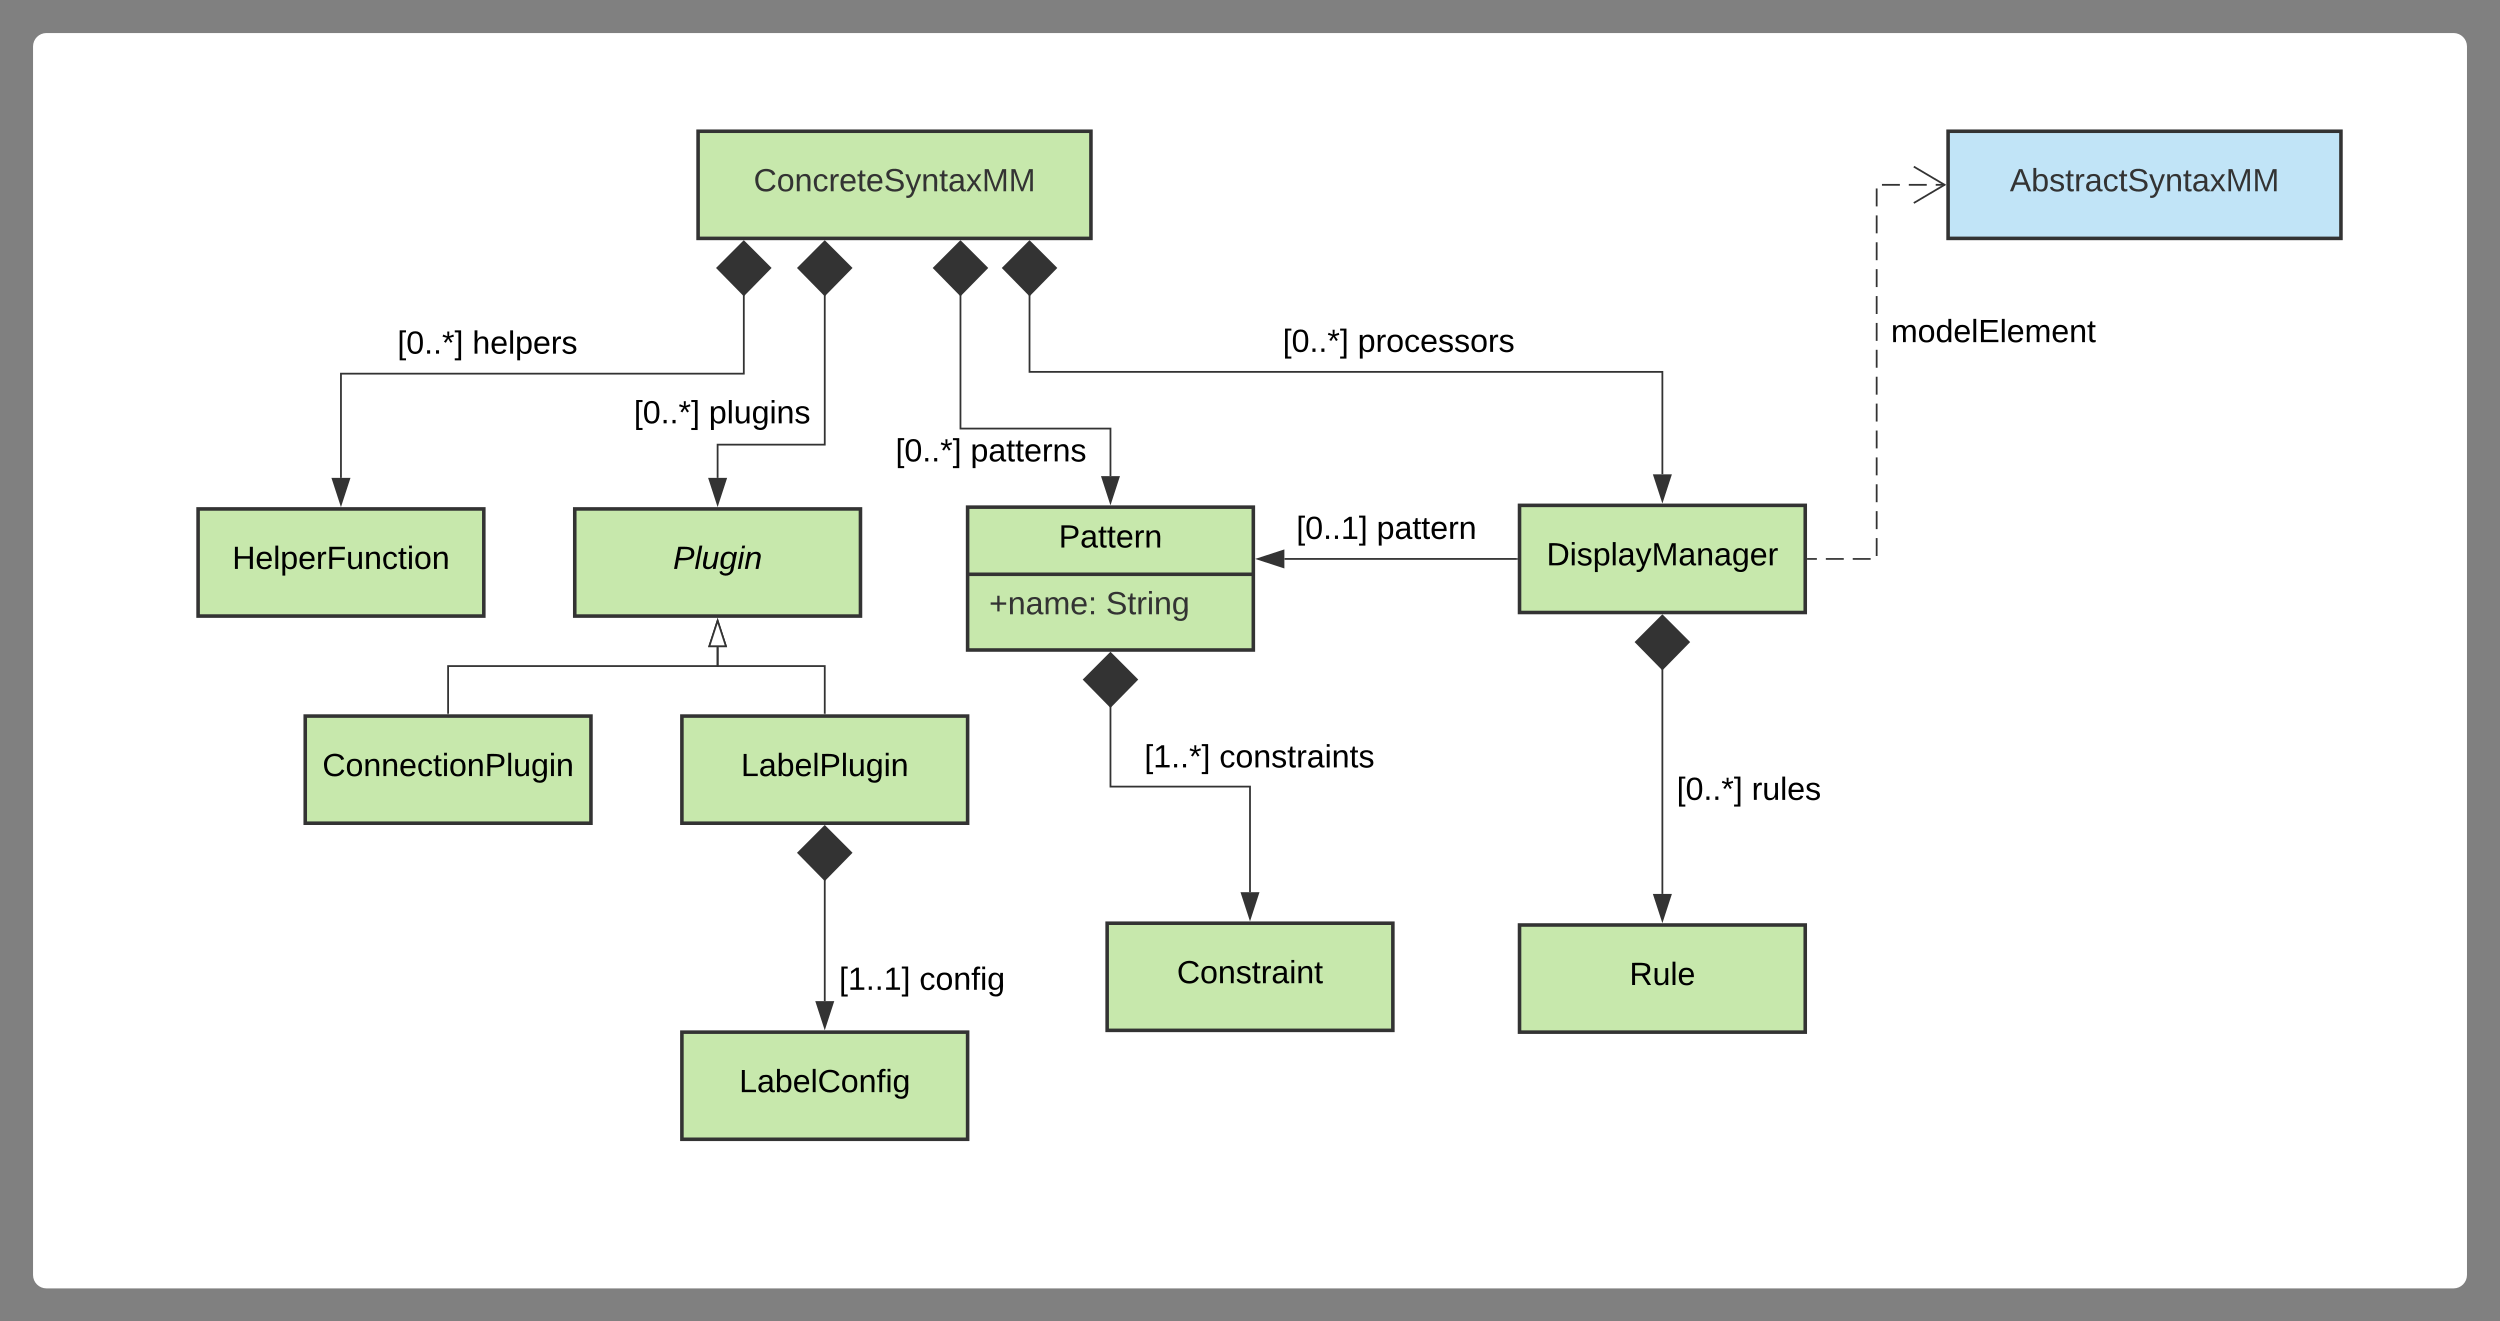 <svg xmlns="http://www.w3.org/2000/svg" xmlns:xlink="http://www.w3.org/1999/xlink" xmlns:lucid="lucid" width="1400" height="740"><rect width="100%" height="100%" fill="#808080" stroke="none"/><g transform="translate(-549.067 -140)" lucid:page-tab-id="5pguzXtDN9Lp"><path d="M569.07 166c0-3.3 2.68-6 6-6h1348c3.3 0 6 2.7 6 6v688c0 3.3-2.7 6-6 6h-1348c-3.32 0-6-2.7-6-6z" stroke="#fff" stroke-width="3" fill="#fff"/><path d="M1125.6 304.88v43.37H1480v57.37" stroke="#333" fill="none"/><path d="M1125.6 275.2l14.85 14.86-14.84 15.15-14.84-15.14zM1480 420.38l-4.64-14.26h9.28z" stroke="#333" fill="#333"/><use xlink:href="#a" transform="matrix(1,0,0,1,1267.384,322.65) translate(0 14.4)"/><use xlink:href="#b" transform="matrix(1,0,0,1,1267.384,322.65) translate(42 14.4)"/><path d="M660 425h160v60H660z" stroke="#333" stroke-width="2" fill="#c7e8ac"/><use xlink:href="#c" transform="matrix(1,0,0,1,668,433) translate(11.125 25.6)"/><path d="M1086.93 304.88V380h84v26.62" stroke="#333" fill="none"/><path d="M1086.93 275.2l14.85 14.86-14.85 15.15-14.85-15.14zM1170.93 421.38l-4.63-14.26h9.27z" stroke="#333" fill="#333"/><use xlink:href="#a" transform="matrix(1,0,0,1,1050.55,384) translate(0 14.4)"/><use xlink:href="#d" transform="matrix(1,0,0,1,1050.55,384) translate(42 14.4)"/><path d="M965.6 304.88v44.37H740v58.37" stroke="#333" fill="none"/><path d="M965.6 275.2l14.85 14.86-14.85 15.15-14.85-15.14zM740 422.38l-4.64-14.26h9.28z" stroke="#333" fill="#333"/><use xlink:href="#a" transform="matrix(1,0,0,1,771.584,323.65) translate(0 14.4)"/><use xlink:href="#e" transform="matrix(1,0,0,1,771.584,323.65) translate(42 14.4)"/><path d="M1400 658h160v60h-160z" stroke="#333" stroke-width="2" fill="#c7e8ac"/><use xlink:href="#f" transform="matrix(1,0,0,1,1408,666) translate(53.55 25.6)"/><path d="M1090.93 424h160v80h-160z" stroke="#333" stroke-width="2" fill="#c7e8ac"/><path d="M1090.93 461.6h160" stroke="#333" stroke-width="2" fill="none"/><use xlink:href="#g" transform="matrix(1,0,0,1,1098.933,432) translate(43.025 14.6)"/><use xlink:href="#h" transform="matrix(1,0,0,1,1102.933,469.6) translate(0 14.4)"/><use xlink:href="#i" transform="matrix(1,0,0,1,1102.933,469.6) translate(65.45 14.4)"/><path d="M1169.07 657h160v60h-160z" stroke="#333" stroke-width="2" fill="#c7e8ac"/><use xlink:href="#j" transform="matrix(1,0,0,1,1177.067,665) translate(31.075 25.6)"/><path d="M1170.93 535.38v45.12h78.14v59.12" stroke="#333" fill="none"/><path d="M1170.93 505.7l14.85 14.86-14.85 15.15-14.85-15.14zM1249.07 654.38l-4.64-14.26h9.27z" stroke="#333" fill="#333"/><use xlink:href="#k" transform="matrix(1,0,0,1,1189.91,555.348) translate(0 14.4)"/><use xlink:href="#l" transform="matrix(1,0,0,1,1189.91,555.348) translate(42 14.4)"/><path d="M1480 514.38V640.6" stroke="#333" fill="none"/><path d="M1480 484.7l14.85 14.86L1480 514.7l-14.85-15.14zM1480 655.38l-4.64-14.26h9.28z" stroke="#333" fill="#333"/><use xlink:href="#a" transform="matrix(1,0,0,1,1488,573.533) translate(0 14.4)"/><use xlink:href="#m" transform="matrix(1,0,0,1,1488,573.533) translate(42 14.4)"/><path d="M940 213.5h220v60H940z" stroke="#333" stroke-width="2" fill="#c7e8ac"/><use xlink:href="#n" transform="matrix(1,0,0,1,948,221.5) translate(23.1 25.6)"/><path d="M870.93 425h160v60h-160z" stroke="#333" stroke-width="2" fill="#c7e8ac"/><use xlink:href="#o" transform="matrix(1,0,0,1,878.933,433) translate(47.05 25.6)"/><path d="M1010.93 304.88V389h-60v18.62" stroke="#333" fill="none"/><path d="M1010.93 275.2l14.85 14.86-14.85 15.15-14.85-15.14zM950.93 422.38l-4.63-14.26h9.27z" stroke="#333" fill="#333"/><use xlink:href="#a" transform="matrix(1,0,0,1,904.033,362.66) translate(0 14.4)"/><use xlink:href="#p" transform="matrix(1,0,0,1,904.033,362.66) translate(42 14.4)"/><path d="M1400 423h160v60h-160z" stroke="#333" stroke-width="2" fill="#c7e8ac"/><use xlink:href="#q" transform="matrix(1,0,0,1,1408,431) translate(7.125 25.6)"/><path d="M1398.5 453h-130.18" stroke="#333" fill="none"/><path d="M1399 453.5h-.5v-1h.5z" fill="#333"/><path d="M1253.55 453l14.27-4.64v9.28z" stroke="#333" fill="#333"/><use xlink:href="#r" transform="matrix(1,0,0,1,1274.992,427.4) translate(0 14.4)"/><use xlink:href="#s" transform="matrix(1,0,0,1,1274.992,427.4) translate(45 14.4)"/><path d="M720 541h160v60H720z" stroke="#333" stroke-width="2" fill="#c7e8ac"/><use xlink:href="#t" transform="matrix(1,0,0,1,728,549) translate(1.6 25.6)"/><path d="M930.93 541h160v60h-160z" stroke="#333" stroke-width="2" fill="#c7e8ac"/><use xlink:href="#u" transform="matrix(1,0,0,1,938.933,549) translate(25.075 25.6)"/><path d="M800 539.5V513h150.93v-10.62" stroke="#333" fill="none"/><path d="M800.5 540h-1v-.5h1z" fill="#333"/><path d="M950.93 487.62l4.64 14.26h-9.27z" stroke="#333" fill="#fff"/><path d="M1010.93 539.5V513h-60v-10.62" stroke="#333" fill="none"/><path d="M1011.43 540h-1v-.5h1z" fill="#333"/><path d="M950.93 487.62l4.64 14.26h-9.27z" stroke="#333" fill="#fff"/><path d="M930.93 718h160v60h-160z" stroke="#333" stroke-width="2" fill="#c7e8ac"/><use xlink:href="#v" transform="matrix(1,0,0,1,938.933,726) translate(24.075 25.6)"/><path d="M1010.93 632.38v68.24" stroke="#333" fill="none"/><path d="M1010.93 602.7l14.85 14.86-14.85 15.15-14.85-15.14zM1010.93 715.38l-4.63-14.26h9.27z" stroke="#333" fill="#333"/><g><use xlink:href="#w" transform="matrix(1,0,0,1,1018.933,679.907) translate(0 14.4)"/><use xlink:href="#x" transform="matrix(1,0,0,1,1018.933,679.907) translate(45 14.4)"/></g><path d="M1640 213.5h220v60h-220z" stroke="#333" stroke-width="2" fill="#c1e4f7"/><g><use xlink:href="#y" transform="matrix(1,0,0,1,1648,221.5) translate(26.575 25.6)"/></g><path d="M1561.5 453h5.02m5.02 0h10.04m5.02 0h10.03m3.37-1.65V441.3m0-5v-10.05m0-5.02V411.2m0-5.03v-10.03m0-5.02v-10.04m0-5.02v-10.04m0-5.02v-10.04m0-5.02V335.9m0-5v-10.05m0-5.02V305.8m0-5.03v-10.04m0-5v-10.05m0-5.02v-10.04m0-5.02v-10.04m2.96-2.06H1613m5 0h10.05m5.02 0h5.02" stroke="#333" fill="none"/><path d="M1561.5 453.5h-.5v-1h.5z" fill="#333"/><path d="M1620.8 253.68l17.22-10.18-17.22-10.18" stroke="#333" fill="none"/><g><use xlink:href="#z" transform="matrix(1,0,0,1,1608,317.2) translate(0 14.4)"/></g><defs><path d="M26 75v-336h71v23H56V52h41v23H26" id="A"/><path d="M101-251c68 0 85 55 85 127S166 4 100 4C33 4 14-52 14-124c0-73 17-127 87-127zm-1 229c47 0 54-49 54-102s-4-102-53-102c-51 0-55 48-55 102 0 53 5 102 54 102" id="B"/><path d="M33 0v-38h34V0H33" id="C"/><path d="M80-196l47-18 7 23-49 13 32 44-20 13-27-46-27 45-21-12 33-44-49-13 8-23 47 19-2-53h23" id="D"/><path d="M3 75V52h41v-290H3v-23h71V75H3" id="E"/><g id="a"><use transform="matrix(0.05,0,0,0.05,0,0)" xlink:href="#A"/><use transform="matrix(0.05,0,0,0.05,5,0)" xlink:href="#B"/><use transform="matrix(0.05,0,0,0.05,15,0)" xlink:href="#C"/><use transform="matrix(0.05,0,0,0.05,20,0)" xlink:href="#C"/><use transform="matrix(0.05,0,0,0.05,25,0)" xlink:href="#D"/><use transform="matrix(0.05,0,0,0.05,32,0)" xlink:href="#E"/></g><path d="M115-194c55 1 70 41 70 98S169 2 115 4C84 4 66-9 55-30l1 105H24l-1-265h31l2 30c10-21 28-34 59-34zm-8 174c40 0 45-34 45-75s-6-73-45-74c-42 0-51 32-51 76 0 43 10 73 51 73" id="F"/><path d="M114-163C36-179 61-72 57 0H25l-1-190h30c1 12-1 29 2 39 6-27 23-49 58-41v29" id="G"/><path d="M100-194c62-1 85 37 85 99 1 63-27 99-86 99S16-35 15-95c0-66 28-99 85-99zM99-20c44 1 53-31 53-75 0-43-8-75-51-75s-53 32-53 75 10 74 51 75" id="H"/><path d="M96-169c-40 0-48 33-48 73s9 75 48 75c24 0 41-14 43-38l32 2c-6 37-31 61-74 61-59 0-76-41-82-99-10-93 101-131 147-64 4 7 5 14 7 22l-32 3c-4-21-16-35-41-35" id="I"/><path d="M100-194c63 0 86 42 84 106H49c0 40 14 67 53 68 26 1 43-12 49-29l28 8c-11 28-37 45-77 45C44 4 14-33 15-96c1-61 26-98 85-98zm52 81c6-60-76-77-97-28-3 7-6 17-6 28h103" id="J"/><path d="M135-143c-3-34-86-38-87 0 15 53 115 12 119 90S17 21 10-45l28-5c4 36 97 45 98 0-10-56-113-15-118-90-4-57 82-63 122-42 12 7 21 19 24 35" id="K"/><g id="b"><use transform="matrix(0.05,0,0,0.05,0,0)" xlink:href="#F"/><use transform="matrix(0.05,0,0,0.05,10,0)" xlink:href="#G"/><use transform="matrix(0.05,0,0,0.05,15.95,0)" xlink:href="#H"/><use transform="matrix(0.05,0,0,0.05,25.95,0)" xlink:href="#I"/><use transform="matrix(0.05,0,0,0.05,34.95,0)" xlink:href="#J"/><use transform="matrix(0.05,0,0,0.05,44.95,0)" xlink:href="#K"/><use transform="matrix(0.05,0,0,0.05,53.95,0)" xlink:href="#K"/><use transform="matrix(0.05,0,0,0.05,62.95,0)" xlink:href="#H"/><use transform="matrix(0.05,0,0,0.05,72.95,0)" xlink:href="#G"/><use transform="matrix(0.05,0,0,0.05,78.9,0)" xlink:href="#K"/></g><path d="M197 0v-115H63V0H30v-248h33v105h134v-105h34V0h-34" id="L"/><path d="M24 0v-261h32V0H24" id="M"/><path d="M63-220v92h138v28H63V0H30v-248h175v28H63" id="N"/><path d="M84 4C-5 8 30-112 23-190h32v120c0 31 7 50 39 49 72-2 45-101 50-169h31l1 190h-30c-1-10 1-25-2-33-11 22-28 36-60 37" id="O"/><path d="M117-194c89-4 53 116 60 194h-32v-121c0-31-8-49-39-48C34-167 62-67 57 0H25l-1-190h30c1 10-1 24 2 32 11-22 29-35 61-36" id="P"/><path d="M59-47c-2 24 18 29 38 22v24C64 9 27 4 27-40v-127H5v-23h24l9-43h21v43h35v23H59v120" id="Q"/><path d="M24-231v-30h32v30H24zM24 0v-190h32V0H24" id="R"/><g id="c"><use transform="matrix(0.05,0,0,0.05,0,0)" xlink:href="#L"/><use transform="matrix(0.05,0,0,0.05,12.95,0)" xlink:href="#J"/><use transform="matrix(0.05,0,0,0.05,22.95,0)" xlink:href="#M"/><use transform="matrix(0.05,0,0,0.05,26.9,0)" xlink:href="#F"/><use transform="matrix(0.05,0,0,0.05,36.9,0)" xlink:href="#J"/><use transform="matrix(0.05,0,0,0.05,46.9,0)" xlink:href="#G"/><use transform="matrix(0.05,0,0,0.05,52.85,0)" xlink:href="#N"/><use transform="matrix(0.05,0,0,0.05,63.8,0)" xlink:href="#O"/><use transform="matrix(0.05,0,0,0.05,73.8,0)" xlink:href="#P"/><use transform="matrix(0.05,0,0,0.05,83.8,0)" xlink:href="#I"/><use transform="matrix(0.05,0,0,0.05,92.8,0)" xlink:href="#Q"/><use transform="matrix(0.05,0,0,0.05,97.8,0)" xlink:href="#R"/><use transform="matrix(0.05,0,0,0.05,101.75,0)" xlink:href="#H"/><use transform="matrix(0.05,0,0,0.05,111.75,0)" xlink:href="#P"/></g><path d="M141-36C126-15 110 5 73 4 37 3 15-17 15-53c-1-64 63-63 125-63 3-35-9-54-41-54-24 1-41 7-42 31l-33-3c5-37 33-52 76-52 45 0 72 20 72 64v82c-1 20 7 32 28 27v20c-31 9-61-2-59-35zM48-53c0 20 12 33 32 33 41-3 63-29 60-74-43 2-92-5-92 41" id="S"/><g id="d"><use transform="matrix(0.05,0,0,0.05,0,0)" xlink:href="#F"/><use transform="matrix(0.05,0,0,0.05,10,0)" xlink:href="#S"/><use transform="matrix(0.05,0,0,0.05,20,0)" xlink:href="#Q"/><use transform="matrix(0.05,0,0,0.05,25,0)" xlink:href="#Q"/><use transform="matrix(0.05,0,0,0.05,30,0)" xlink:href="#J"/><use transform="matrix(0.05,0,0,0.05,40,0)" xlink:href="#G"/><use transform="matrix(0.05,0,0,0.05,45.95,0)" xlink:href="#P"/><use transform="matrix(0.05,0,0,0.05,55.95,0)" xlink:href="#K"/></g><path d="M106-169C34-169 62-67 57 0H25v-261h32l-1 103c12-21 28-36 61-36 89 0 53 116 60 194h-32v-121c2-32-8-49-39-48" id="T"/><g id="e"><use transform="matrix(0.05,0,0,0.05,0,0)" xlink:href="#T"/><use transform="matrix(0.05,0,0,0.05,10,0)" xlink:href="#J"/><use transform="matrix(0.05,0,0,0.05,20,0)" xlink:href="#M"/><use transform="matrix(0.05,0,0,0.05,23.95,0)" xlink:href="#F"/><use transform="matrix(0.05,0,0,0.05,33.95,0)" xlink:href="#J"/><use transform="matrix(0.05,0,0,0.05,43.95,0)" xlink:href="#G"/><use transform="matrix(0.05,0,0,0.05,49.9,0)" xlink:href="#K"/></g><path d="M233-177c-1 41-23 64-60 70L243 0h-38l-65-103H63V0H30v-248c88 3 205-21 203 71zM63-129c60-2 137 13 137-47 0-61-80-42-137-45v92" id="U"/><g id="f"><use transform="matrix(0.05,0,0,0.05,0,0)" xlink:href="#U"/><use transform="matrix(0.05,0,0,0.05,12.95,0)" xlink:href="#O"/><use transform="matrix(0.05,0,0,0.05,22.95,0)" xlink:href="#M"/><use transform="matrix(0.05,0,0,0.05,26.9,0)" xlink:href="#J"/></g><path d="M30-248c87 1 191-15 191 75 0 78-77 80-158 76V0H30v-248zm33 125c57 0 124 11 124-50 0-59-68-47-124-48v98" id="V"/><g id="g"><use transform="matrix(0.05,0,0,0.05,0,0)" xlink:href="#V"/><use transform="matrix(0.05,0,0,0.05,12,0)" xlink:href="#S"/><use transform="matrix(0.05,0,0,0.05,22,0)" xlink:href="#Q"/><use transform="matrix(0.05,0,0,0.05,27,0)" xlink:href="#Q"/><use transform="matrix(0.05,0,0,0.05,32,0)" xlink:href="#J"/><use transform="matrix(0.05,0,0,0.05,42,0)" xlink:href="#G"/><use transform="matrix(0.05,0,0,0.05,47.95,0)" xlink:href="#P"/></g><path fill="#333" d="M118-107v75H92v-75H18v-26h74v-75h26v75h74v26h-74" id="W"/><path fill="#333" d="M117-194c89-4 53 116 60 194h-32v-121c0-31-8-49-39-48C34-167 62-67 57 0H25l-1-190h30c1 10-1 24 2 32 11-22 29-35 61-36" id="X"/><path fill="#333" d="M141-36C126-15 110 5 73 4 37 3 15-17 15-53c-1-64 63-63 125-63 3-35-9-54-41-54-24 1-41 7-42 31l-33-3c5-37 33-52 76-52 45 0 72 20 72 64v82c-1 20 7 32 28 27v20c-31 9-61-2-59-35zM48-53c0 20 12 33 32 33 41-3 63-29 60-74-43 2-92-5-92 41" id="Y"/><path fill="#333" d="M210-169c-67 3-38 105-44 169h-31v-121c0-29-5-50-35-48C34-165 62-65 56 0H25l-1-190h30c1 10-1 24 2 32 10-44 99-50 107 0 11-21 27-35 58-36 85-2 47 119 55 194h-31v-121c0-29-5-49-35-48" id="Z"/><path fill="#333" d="M100-194c63 0 86 42 84 106H49c0 40 14 67 53 68 26 1 43-12 49-29l28 8c-11 28-37 45-77 45C44 4 14-33 15-96c1-61 26-98 85-98zm52 81c6-60-76-77-97-28-3 7-6 17-6 28h103" id="aa"/><path fill="#333" d="M33-154v-36h34v36H33zM33 0v-36h34V0H33" id="ab"/><g id="h"><use transform="matrix(0.05,0,0,0.05,0,0)" xlink:href="#W"/><use transform="matrix(0.05,0,0,0.05,10.5,0)" xlink:href="#X"/><use transform="matrix(0.05,0,0,0.05,20.5,0)" xlink:href="#Y"/><use transform="matrix(0.05,0,0,0.05,30.5,0)" xlink:href="#Z"/><use transform="matrix(0.05,0,0,0.05,45.45,0)" xlink:href="#aa"/><use transform="matrix(0.05,0,0,0.05,55.45,0)" xlink:href="#ab"/></g><path fill="#333" d="M185-189c-5-48-123-54-124 2 14 75 158 14 163 119 3 78-121 87-175 55-17-10-28-26-33-46l33-7c5 56 141 63 141-1 0-78-155-14-162-118-5-82 145-84 179-34 5 7 8 16 11 25" id="ac"/><path fill="#333" d="M59-47c-2 24 18 29 38 22v24C64 9 27 4 27-40v-127H5v-23h24l9-43h21v43h35v23H59v120" id="ad"/><path fill="#333" d="M114-163C36-179 61-72 57 0H25l-1-190h30c1 12-1 29 2 39 6-27 23-49 58-41v29" id="ae"/><path fill="#333" d="M24-231v-30h32v30H24zM24 0v-190h32V0H24" id="af"/><path fill="#333" d="M177-190C167-65 218 103 67 71c-23-6-38-20-44-43l32-5c15 47 100 32 89-28v-30C133-14 115 1 83 1 29 1 15-40 15-95c0-56 16-97 71-98 29-1 48 16 59 35 1-10 0-23 2-32h30zM94-22c36 0 50-32 50-73 0-42-14-75-50-75-39 0-46 34-46 75s6 73 46 73" id="ag"/><g id="i"><use transform="matrix(0.05,0,0,0.05,0,0)" xlink:href="#ac"/><use transform="matrix(0.05,0,0,0.05,12,0)" xlink:href="#ad"/><use transform="matrix(0.05,0,0,0.05,17,0)" xlink:href="#ae"/><use transform="matrix(0.05,0,0,0.05,22.95,0)" xlink:href="#af"/><use transform="matrix(0.05,0,0,0.05,26.9,0)" xlink:href="#X"/><use transform="matrix(0.05,0,0,0.05,36.9,0)" xlink:href="#ag"/></g><path d="M212-179c-10-28-35-45-73-45-59 0-87 40-87 99 0 60 29 101 89 101 43 0 62-24 78-52l27 14C228-24 195 4 139 4 59 4 22-46 18-125c-6-104 99-153 187-111 19 9 31 26 39 46" id="ah"/><g id="j"><use transform="matrix(0.05,0,0,0.05,0,0)" xlink:href="#ah"/><use transform="matrix(0.05,0,0,0.05,12.95,0)" xlink:href="#H"/><use transform="matrix(0.05,0,0,0.05,22.95,0)" xlink:href="#P"/><use transform="matrix(0.05,0,0,0.05,32.95,0)" xlink:href="#K"/><use transform="matrix(0.05,0,0,0.05,41.95,0)" xlink:href="#Q"/><use transform="matrix(0.05,0,0,0.05,46.95,0)" xlink:href="#G"/><use transform="matrix(0.05,0,0,0.05,52.9,0)" xlink:href="#S"/><use transform="matrix(0.05,0,0,0.05,62.9,0)" xlink:href="#R"/><use transform="matrix(0.05,0,0,0.05,66.85,0)" xlink:href="#P"/><use transform="matrix(0.05,0,0,0.05,76.85,0)" xlink:href="#Q"/></g><path d="M27 0v-27h64v-190l-56 39v-29l58-41h29v221h61V0H27" id="ai"/><g id="k"><use transform="matrix(0.05,0,0,0.05,0,0)" xlink:href="#A"/><use transform="matrix(0.05,0,0,0.05,5,0)" xlink:href="#ai"/><use transform="matrix(0.05,0,0,0.05,15,0)" xlink:href="#C"/><use transform="matrix(0.05,0,0,0.05,20,0)" xlink:href="#C"/><use transform="matrix(0.05,0,0,0.05,25,0)" xlink:href="#D"/><use transform="matrix(0.05,0,0,0.05,32,0)" xlink:href="#E"/></g><g id="l"><use transform="matrix(0.05,0,0,0.05,0,0)" xlink:href="#I"/><use transform="matrix(0.05,0,0,0.05,9,0)" xlink:href="#H"/><use transform="matrix(0.05,0,0,0.05,19,0)" xlink:href="#P"/><use transform="matrix(0.05,0,0,0.05,29,0)" xlink:href="#K"/><use transform="matrix(0.05,0,0,0.05,38,0)" xlink:href="#Q"/><use transform="matrix(0.05,0,0,0.05,43,0)" xlink:href="#G"/><use transform="matrix(0.05,0,0,0.05,48.95,0)" xlink:href="#S"/><use transform="matrix(0.05,0,0,0.05,58.95,0)" xlink:href="#R"/><use transform="matrix(0.05,0,0,0.05,62.9,0)" xlink:href="#P"/><use transform="matrix(0.05,0,0,0.05,72.9,0)" xlink:href="#Q"/><use transform="matrix(0.05,0,0,0.05,77.9,0)" xlink:href="#K"/></g><g id="m"><use transform="matrix(0.05,0,0,0.05,0,0)" xlink:href="#G"/><use transform="matrix(0.05,0,0,0.05,5.95,0)" xlink:href="#O"/><use transform="matrix(0.05,0,0,0.05,15.95,0)" xlink:href="#M"/><use transform="matrix(0.05,0,0,0.05,19.9,0)" xlink:href="#J"/><use transform="matrix(0.05,0,0,0.05,29.9,0)" xlink:href="#K"/></g><path fill="#333" d="M212-179c-10-28-35-45-73-45-59 0-87 40-87 99 0 60 29 101 89 101 43 0 62-24 78-52l27 14C228-24 195 4 139 4 59 4 22-46 18-125c-6-104 99-153 187-111 19 9 31 26 39 46" id="aj"/><path fill="#333" d="M100-194c62-1 85 37 85 99 1 63-27 99-86 99S16-35 15-95c0-66 28-99 85-99zM99-20c44 1 53-31 53-75 0-43-8-75-51-75s-53 32-53 75 10 74 51 75" id="ak"/><path fill="#333" d="M96-169c-40 0-48 33-48 73s9 75 48 75c24 0 41-14 43-38l32 2c-6 37-31 61-74 61-59 0-76-41-82-99-10-93 101-131 147-64 4 7 5 14 7 22l-32 3c-4-21-16-35-41-35" id="al"/><path fill="#333" d="M179-190L93 31C79 59 56 82 12 73V49c39 6 53-20 64-50L1-190h34L92-34l54-156h33" id="am"/><path fill="#333" d="M141 0L90-78 38 0H4l68-98-65-92h35l48 74 47-74h35l-64 92 68 98h-35" id="an"/><path fill="#333" d="M240 0l2-218c-23 76-54 145-80 218h-23L58-218 59 0H30v-248h44l77 211c21-75 51-140 76-211h43V0h-30" id="ao"/><g id="n"><use transform="matrix(0.05,0,0,0.05,0,0)" xlink:href="#aj"/><use transform="matrix(0.05,0,0,0.05,12.95,0)" xlink:href="#ak"/><use transform="matrix(0.05,0,0,0.05,22.95,0)" xlink:href="#X"/><use transform="matrix(0.05,0,0,0.05,32.95,0)" xlink:href="#al"/><use transform="matrix(0.05,0,0,0.05,41.95,0)" xlink:href="#ae"/><use transform="matrix(0.05,0,0,0.05,47.9,0)" xlink:href="#aa"/><use transform="matrix(0.05,0,0,0.05,57.9,0)" xlink:href="#ad"/><use transform="matrix(0.05,0,0,0.05,62.9,0)" xlink:href="#aa"/><use transform="matrix(0.05,0,0,0.05,72.9,0)" xlink:href="#ac"/><use transform="matrix(0.05,0,0,0.05,84.9,0)" xlink:href="#am"/><use transform="matrix(0.05,0,0,0.05,93.9,0)" xlink:href="#X"/><use transform="matrix(0.05,0,0,0.05,103.9,0)" xlink:href="#ad"/><use transform="matrix(0.05,0,0,0.05,108.9,0)" xlink:href="#Y"/><use transform="matrix(0.05,0,0,0.05,118.9,0)" xlink:href="#an"/><use transform="matrix(0.05,0,0,0.05,127.9,0)" xlink:href="#ao"/><use transform="matrix(0.05,0,0,0.05,142.85,0)" xlink:href="#ao"/></g><path d="M238-179c0 84-86 86-175 82L45 0H11l48-248c82 0 179-12 179 69zm-34 1c0-53-64-42-116-43l-19 98c63 0 135 9 135-55" id="ap"/><path d="M6 0l50-261h32L37 0H6" id="aq"/><path d="M67 3c-93-2-31-127-26-193h32L48-50c-3 39 53 32 70 12 30-34 30-101 43-152h32L157 0h-30c1-10 6-24 4-33-14 20-29 37-64 36" id="ar"/><path d="M103-194c29 0 47 14 56 36 2-11 5-23 8-32h30L160-5C157 61 82 97 21 62 9 55 4 45 1 30l28-7c7 42 83 31 92-3 4-16 9-38 13-55-13 20-29 36-62 36-40 0-60-25-60-64 0-71 23-131 91-131zm4 24c-53 0-58 54-61 104-2 27 10 44 36 44 49 0 65-50 67-102 1-29-15-46-42-46" id="as"/><path d="M50-231l6-30h32l-6 30H50zM6 0l37-190h31L37 0H6" id="at"/><path d="M67-158c22-48 132-52 116 29L158 0h-32l25-140c3-38-53-32-70-12C52-117 51-52 38 0H6l36-190h30" id="au"/><g id="o"><use transform="matrix(0.05,0,0,0.05,0,0)" xlink:href="#ap"/><use transform="matrix(0.05,0,0,0.05,12,0)" xlink:href="#aq"/><use transform="matrix(0.05,0,0,0.05,15.95,0)" xlink:href="#ar"/><use transform="matrix(0.05,0,0,0.05,25.95,0)" xlink:href="#as"/><use transform="matrix(0.05,0,0,0.05,35.95,0)" xlink:href="#at"/><use transform="matrix(0.05,0,0,0.05,39.9,0)" xlink:href="#au"/></g><path d="M177-190C167-65 218 103 67 71c-23-6-38-20-44-43l32-5c15 47 100 32 89-28v-30C133-14 115 1 83 1 29 1 15-40 15-95c0-56 16-97 71-98 29-1 48 16 59 35 1-10 0-23 2-32h30zM94-22c36 0 50-32 50-73 0-42-14-75-50-75-39 0-46 34-46 75s6 73 46 73" id="av"/><g id="p"><use transform="matrix(0.05,0,0,0.05,0,0)" xlink:href="#F"/><use transform="matrix(0.05,0,0,0.05,10,0)" xlink:href="#M"/><use transform="matrix(0.05,0,0,0.05,13.95,0)" xlink:href="#O"/><use transform="matrix(0.05,0,0,0.05,23.95,0)" xlink:href="#av"/><use transform="matrix(0.05,0,0,0.05,33.95,0)" xlink:href="#R"/><use transform="matrix(0.05,0,0,0.05,37.9,0)" xlink:href="#P"/><use transform="matrix(0.05,0,0,0.05,47.9,0)" xlink:href="#K"/></g><path d="M30-248c118-7 216 8 213 122C240-48 200 0 122 0H30v-248zM63-27c89 8 146-16 146-99s-60-101-146-95v194" id="aw"/><path d="M179-190L93 31C79 59 56 82 12 73V49c39 6 53-20 64-50L1-190h34L92-34l54-156h33" id="ax"/><path d="M240 0l2-218c-23 76-54 145-80 218h-23L58-218 59 0H30v-248h44l77 211c21-75 51-140 76-211h43V0h-30" id="ay"/><g id="q"><use transform="matrix(0.05,0,0,0.05,0,0)" xlink:href="#aw"/><use transform="matrix(0.05,0,0,0.05,12.95,0)" xlink:href="#R"/><use transform="matrix(0.05,0,0,0.05,16.9,0)" xlink:href="#K"/><use transform="matrix(0.05,0,0,0.05,25.9,0)" xlink:href="#F"/><use transform="matrix(0.05,0,0,0.05,35.9,0)" xlink:href="#M"/><use transform="matrix(0.05,0,0,0.05,39.85,0)" xlink:href="#S"/><use transform="matrix(0.05,0,0,0.05,49.85,0)" xlink:href="#ax"/><use transform="matrix(0.05,0,0,0.05,58.85,0)" xlink:href="#ay"/><use transform="matrix(0.05,0,0,0.05,73.8,0)" xlink:href="#S"/><use transform="matrix(0.05,0,0,0.05,83.8,0)" xlink:href="#P"/><use transform="matrix(0.05,0,0,0.05,93.8,0)" xlink:href="#S"/><use transform="matrix(0.05,0,0,0.05,103.8,0)" xlink:href="#av"/><use transform="matrix(0.05,0,0,0.05,113.8,0)" xlink:href="#J"/><use transform="matrix(0.05,0,0,0.05,123.8,0)" xlink:href="#G"/></g><g id="r"><use transform="matrix(0.05,0,0,0.05,0,0)" xlink:href="#A"/><use transform="matrix(0.05,0,0,0.05,5,0)" xlink:href="#B"/><use transform="matrix(0.05,0,0,0.05,15,0)" xlink:href="#C"/><use transform="matrix(0.05,0,0,0.05,20,0)" xlink:href="#C"/><use transform="matrix(0.05,0,0,0.05,25,0)" xlink:href="#ai"/><use transform="matrix(0.05,0,0,0.05,35,0)" xlink:href="#E"/></g><g id="s"><use transform="matrix(0.05,0,0,0.05,0,0)" xlink:href="#F"/><use transform="matrix(0.05,0,0,0.05,10,0)" xlink:href="#S"/><use transform="matrix(0.05,0,0,0.05,20,0)" xlink:href="#Q"/><use transform="matrix(0.05,0,0,0.05,25,0)" xlink:href="#Q"/><use transform="matrix(0.05,0,0,0.05,30,0)" xlink:href="#J"/><use transform="matrix(0.05,0,0,0.05,40,0)" xlink:href="#G"/><use transform="matrix(0.05,0,0,0.05,45.95,0)" xlink:href="#P"/></g><g id="t"><use transform="matrix(0.05,0,0,0.05,0,0)" xlink:href="#ah"/><use transform="matrix(0.05,0,0,0.05,12.95,0)" xlink:href="#H"/><use transform="matrix(0.05,0,0,0.05,22.95,0)" xlink:href="#P"/><use transform="matrix(0.05,0,0,0.05,32.95,0)" xlink:href="#P"/><use transform="matrix(0.05,0,0,0.05,42.95,0)" xlink:href="#J"/><use transform="matrix(0.05,0,0,0.05,52.95,0)" xlink:href="#I"/><use transform="matrix(0.05,0,0,0.05,61.95,0)" xlink:href="#Q"/><use transform="matrix(0.05,0,0,0.05,66.95,0)" xlink:href="#R"/><use transform="matrix(0.05,0,0,0.05,70.9,0)" xlink:href="#H"/><use transform="matrix(0.05,0,0,0.05,80.9,0)" xlink:href="#P"/><use transform="matrix(0.05,0,0,0.05,90.9,0)" xlink:href="#V"/><use transform="matrix(0.05,0,0,0.05,102.9,0)" xlink:href="#M"/><use transform="matrix(0.05,0,0,0.05,106.85,0)" xlink:href="#O"/><use transform="matrix(0.05,0,0,0.05,116.85,0)" xlink:href="#av"/><use transform="matrix(0.05,0,0,0.05,126.85,0)" xlink:href="#R"/><use transform="matrix(0.05,0,0,0.05,130.8,0)" xlink:href="#P"/></g><path d="M30 0v-248h33v221h125V0H30" id="az"/><path d="M115-194c53 0 69 39 70 98 0 66-23 100-70 100C84 3 66-7 56-30L54 0H23l1-261h32v101c10-23 28-34 59-34zm-8 174c40 0 45-34 45-75 0-40-5-75-45-74-42 0-51 32-51 76 0 43 10 73 51 73" id="aA"/><g id="u"><use transform="matrix(0.05,0,0,0.05,0,0)" xlink:href="#az"/><use transform="matrix(0.05,0,0,0.05,10,0)" xlink:href="#S"/><use transform="matrix(0.05,0,0,0.05,20,0)" xlink:href="#aA"/><use transform="matrix(0.05,0,0,0.05,30,0)" xlink:href="#J"/><use transform="matrix(0.05,0,0,0.05,40,0)" xlink:href="#M"/><use transform="matrix(0.05,0,0,0.05,43.95,0)" xlink:href="#V"/><use transform="matrix(0.05,0,0,0.05,55.95,0)" xlink:href="#M"/><use transform="matrix(0.05,0,0,0.05,59.9,0)" xlink:href="#O"/><use transform="matrix(0.05,0,0,0.05,69.9,0)" xlink:href="#av"/><use transform="matrix(0.05,0,0,0.05,79.9,0)" xlink:href="#R"/><use transform="matrix(0.05,0,0,0.05,83.85,0)" xlink:href="#P"/></g><path d="M101-234c-31-9-42 10-38 44h38v23H63V0H32v-167H5v-23h27c-7-52 17-82 69-68v24" id="aB"/><g id="v"><use transform="matrix(0.05,0,0,0.05,0,0)" xlink:href="#az"/><use transform="matrix(0.05,0,0,0.05,10,0)" xlink:href="#S"/><use transform="matrix(0.05,0,0,0.05,20,0)" xlink:href="#aA"/><use transform="matrix(0.05,0,0,0.05,30,0)" xlink:href="#J"/><use transform="matrix(0.05,0,0,0.05,40,0)" xlink:href="#M"/><use transform="matrix(0.05,0,0,0.05,43.95,0)" xlink:href="#ah"/><use transform="matrix(0.05,0,0,0.05,56.9,0)" xlink:href="#H"/><use transform="matrix(0.05,0,0,0.05,66.9,0)" xlink:href="#P"/><use transform="matrix(0.05,0,0,0.05,76.9,0)" xlink:href="#aB"/><use transform="matrix(0.05,0,0,0.05,81.9,0)" xlink:href="#R"/><use transform="matrix(0.05,0,0,0.05,85.85,0)" xlink:href="#av"/></g><g id="w"><use transform="matrix(0.05,0,0,0.05,0,0)" xlink:href="#A"/><use transform="matrix(0.05,0,0,0.05,5,0)" xlink:href="#ai"/><use transform="matrix(0.05,0,0,0.05,15,0)" xlink:href="#C"/><use transform="matrix(0.05,0,0,0.05,20,0)" xlink:href="#C"/><use transform="matrix(0.05,0,0,0.05,25,0)" xlink:href="#ai"/><use transform="matrix(0.05,0,0,0.05,35,0)" xlink:href="#E"/></g><g id="x"><use transform="matrix(0.05,0,0,0.05,0,0)" xlink:href="#I"/><use transform="matrix(0.05,0,0,0.05,9,0)" xlink:href="#H"/><use transform="matrix(0.05,0,0,0.05,19,0)" xlink:href="#P"/><use transform="matrix(0.05,0,0,0.05,29,0)" xlink:href="#aB"/><use transform="matrix(0.05,0,0,0.05,34,0)" xlink:href="#R"/><use transform="matrix(0.05,0,0,0.05,37.95,0)" xlink:href="#av"/></g><path fill="#333" d="M205 0l-28-72H64L36 0H1l101-248h38L239 0h-34zm-38-99l-47-123c-12 45-31 82-46 123h93" id="aC"/><path fill="#333" d="M115-194c53 0 69 39 70 98 0 66-23 100-70 100C84 3 66-7 56-30L54 0H23l1-261h32v101c10-23 28-34 59-34zm-8 174c40 0 45-34 45-75 0-40-5-75-45-74-42 0-51 32-51 76 0 43 10 73 51 73" id="aD"/><path fill="#333" d="M135-143c-3-34-86-38-87 0 15 53 115 12 119 90S17 21 10-45l28-5c4 36 97 45 98 0-10-56-113-15-118-90-4-57 82-63 122-42 12 7 21 19 24 35" id="aE"/><g id="y"><use transform="matrix(0.05,0,0,0.05,0,0)" xlink:href="#aC"/><use transform="matrix(0.05,0,0,0.05,12,0)" xlink:href="#aD"/><use transform="matrix(0.05,0,0,0.05,22,0)" xlink:href="#aE"/><use transform="matrix(0.05,0,0,0.05,31,0)" xlink:href="#ad"/><use transform="matrix(0.05,0,0,0.05,36,0)" xlink:href="#ae"/><use transform="matrix(0.05,0,0,0.05,41.95,0)" xlink:href="#Y"/><use transform="matrix(0.05,0,0,0.05,51.95,0)" xlink:href="#al"/><use transform="matrix(0.05,0,0,0.05,60.95,0)" xlink:href="#ad"/><use transform="matrix(0.05,0,0,0.05,65.95,0)" xlink:href="#ac"/><use transform="matrix(0.05,0,0,0.05,77.95,0)" xlink:href="#am"/><use transform="matrix(0.05,0,0,0.05,86.95,0)" xlink:href="#X"/><use transform="matrix(0.05,0,0,0.05,96.95,0)" xlink:href="#ad"/><use transform="matrix(0.05,0,0,0.05,101.95,0)" xlink:href="#Y"/><use transform="matrix(0.05,0,0,0.05,111.95,0)" xlink:href="#an"/><use transform="matrix(0.05,0,0,0.05,120.95,0)" xlink:href="#ao"/><use transform="matrix(0.05,0,0,0.05,135.9,0)" xlink:href="#ao"/></g><path d="M210-169c-67 3-38 105-44 169h-31v-121c0-29-5-50-35-48C34-165 62-65 56 0H25l-1-190h30c1 10-1 24 2 32 10-44 99-50 107 0 11-21 27-35 58-36 85-2 47 119 55 194h-31v-121c0-29-5-49-35-48" id="aF"/><path d="M85-194c31 0 48 13 60 33l-1-100h32l1 261h-30c-2-10 0-23-3-31C134-8 116 4 85 4 32 4 16-35 15-94c0-66 23-100 70-100zm9 24c-40 0-46 34-46 75 0 40 6 74 45 74 42 0 51-32 51-76 0-42-9-74-50-73" id="aG"/><path d="M30 0v-248h187v28H63v79h144v27H63v87h162V0H30" id="aH"/><g id="z"><use transform="matrix(0.05,0,0,0.05,0,0)" xlink:href="#aF"/><use transform="matrix(0.05,0,0,0.05,14.95,0)" xlink:href="#H"/><use transform="matrix(0.05,0,0,0.05,24.95,0)" xlink:href="#aG"/><use transform="matrix(0.05,0,0,0.05,34.95,0)" xlink:href="#J"/><use transform="matrix(0.05,0,0,0.05,44.95,0)" xlink:href="#M"/><use transform="matrix(0.05,0,0,0.05,48.9,0)" xlink:href="#aH"/><use transform="matrix(0.05,0,0,0.05,60.9,0)" xlink:href="#M"/><use transform="matrix(0.05,0,0,0.05,64.85,0)" xlink:href="#J"/><use transform="matrix(0.05,0,0,0.05,74.85,0)" xlink:href="#aF"/><use transform="matrix(0.05,0,0,0.05,89.8,0)" xlink:href="#J"/><use transform="matrix(0.05,0,0,0.05,99.8,0)" xlink:href="#P"/><use transform="matrix(0.05,0,0,0.05,109.8,0)" xlink:href="#Q"/></g></defs></g></svg>